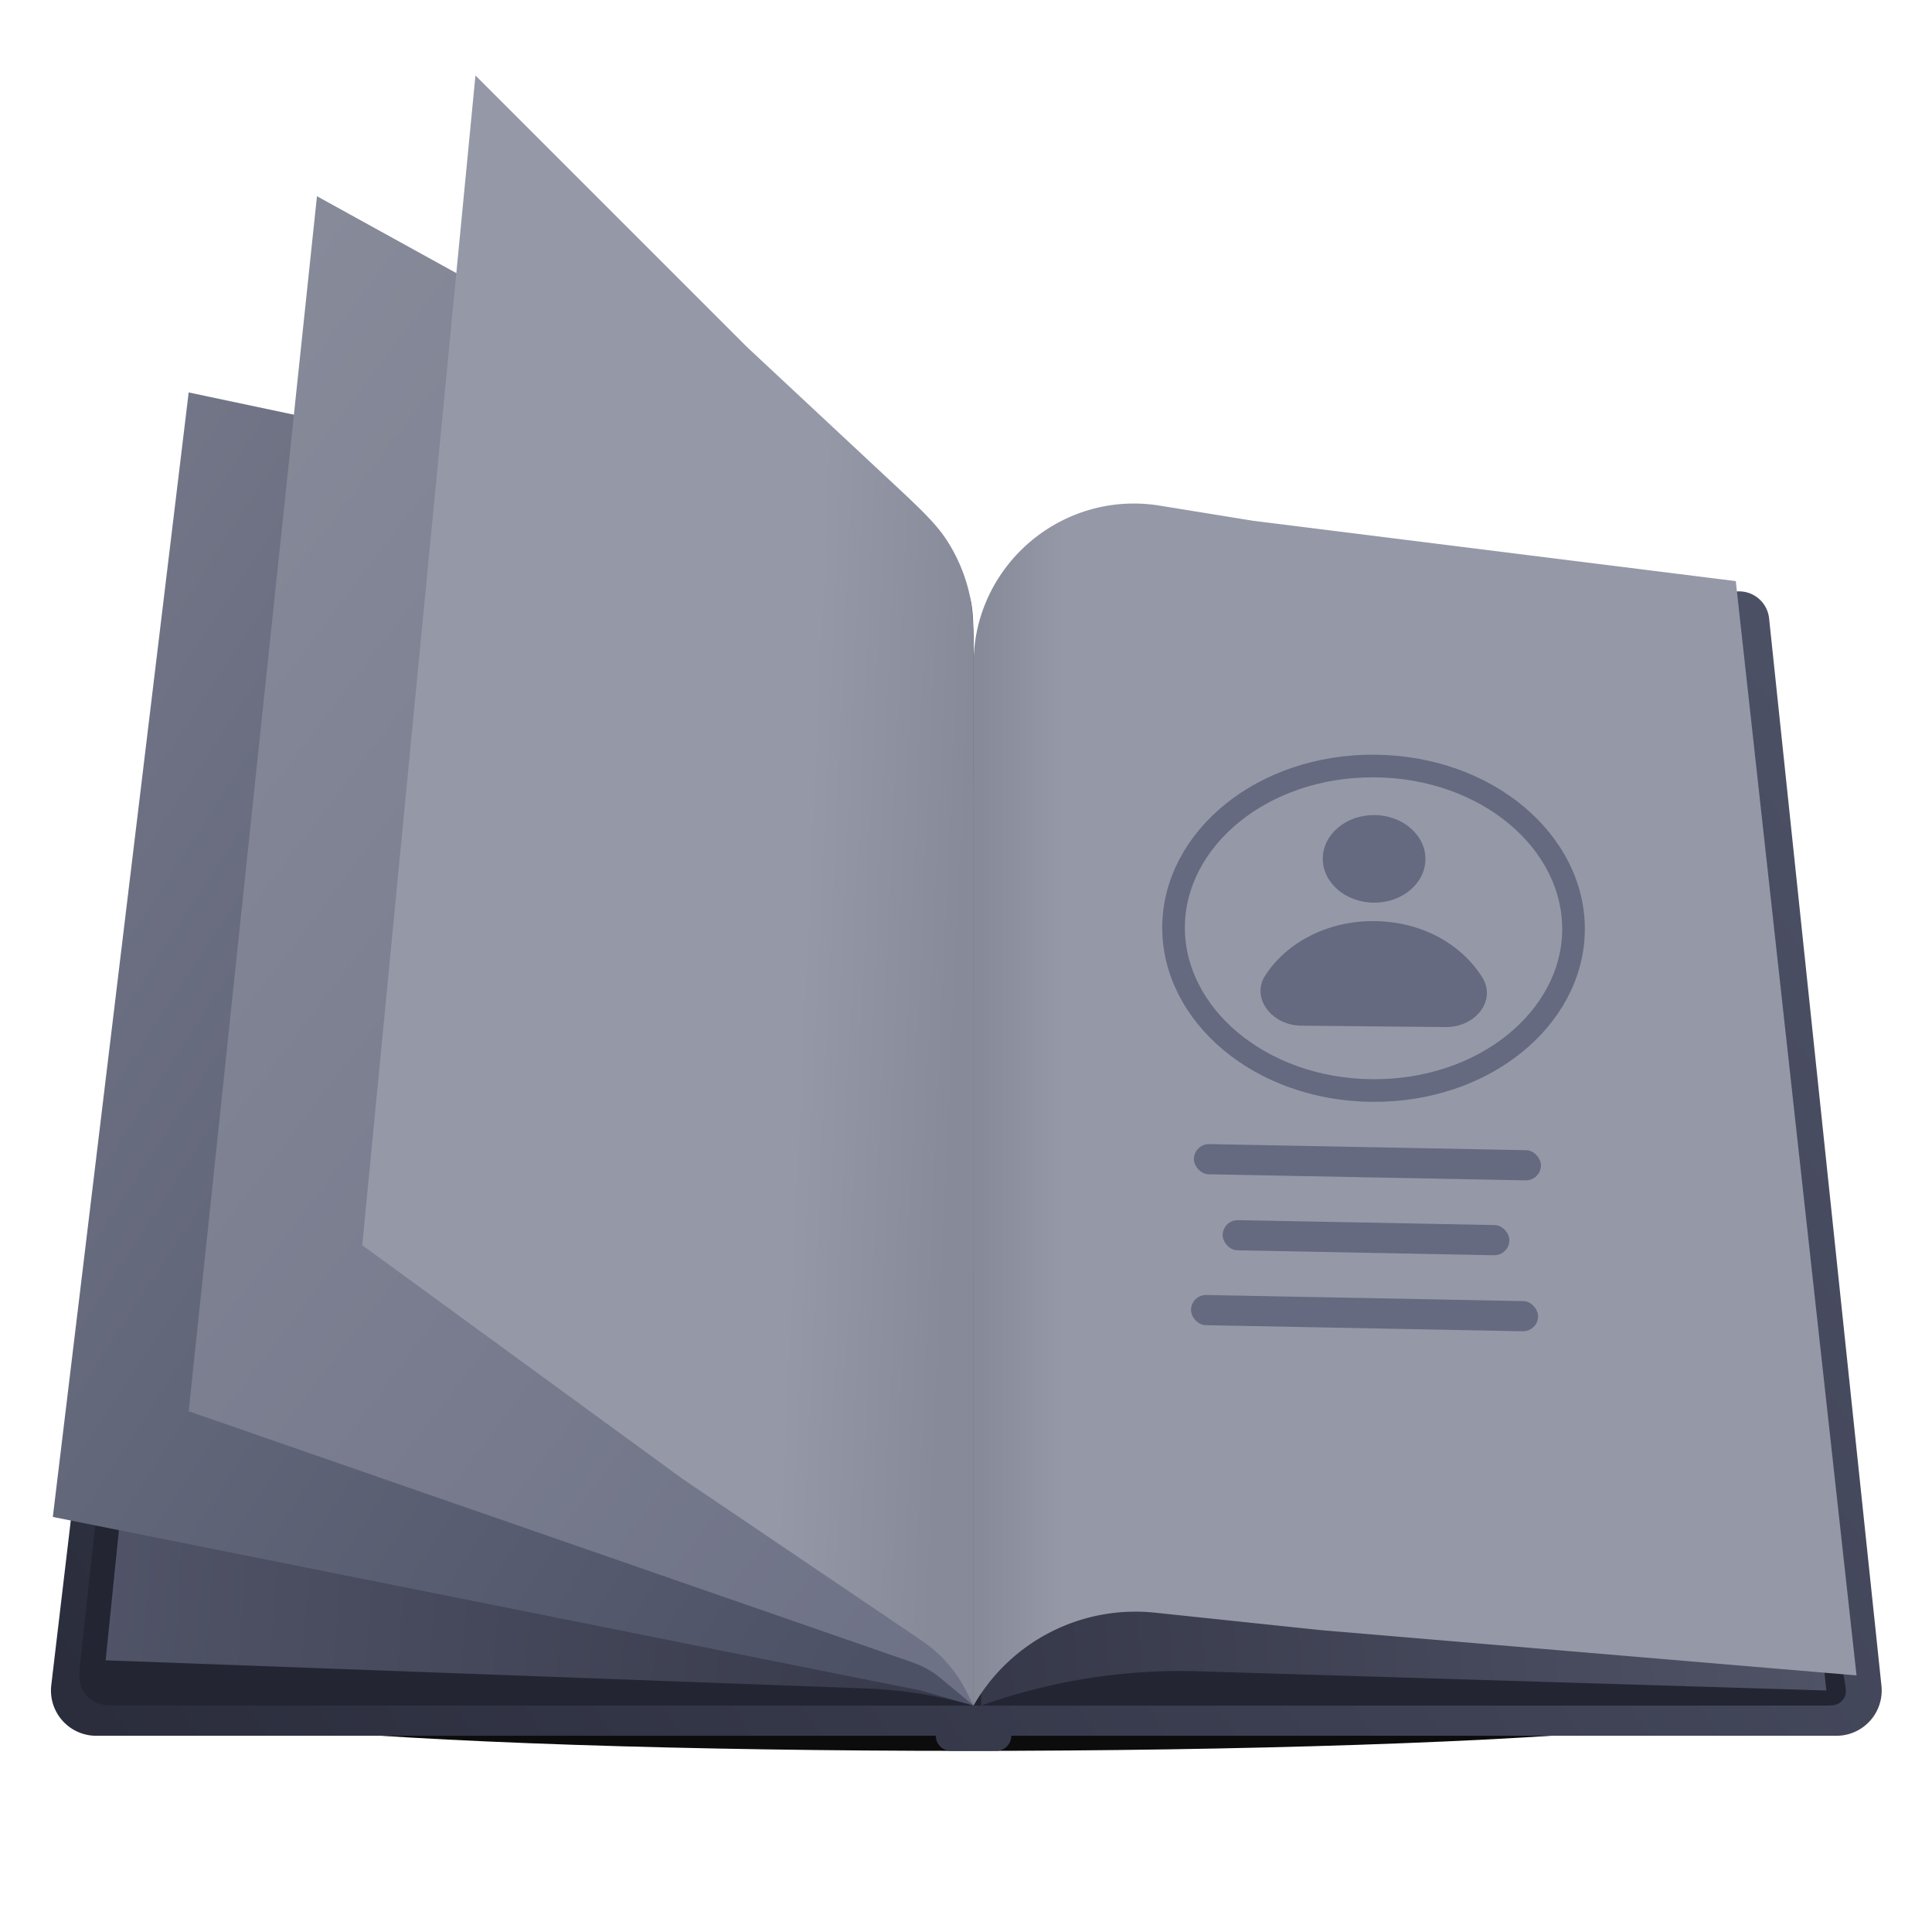 <svg xmlns="http://www.w3.org/2000/svg" width="128" height="128" fill="none" viewBox="0 0 128 128">
    <g filter="url(#a)">
        <ellipse cx="64" cy="113" fill="#000" fill-opacity=".95" rx="52" ry="3" />
    </g>
    <path
        fill="url(#b)"
        fill-rule="evenodd"
        d="M13.946 39.185a2 2 0 0 0-2.176 1.756l-8.373 70.706A3 3 0 0 0 6.377 115H62a1 1 0 0 0 1 1h3a1 1 0 0 0 1-1h54.668a3 3 0 0 0 2.983-3.314l-7.444-70.717a1.999 1.999 0 0 0-2.178-1.781L64.5 44l-50.554-4.815Z"
        clip-rule="evenodd"
    />
    <path
        fill="#232533"
        d="M12.825 41.601c.06-.56.092-.84.224-1.041a1 1 0 0 1 .486-.387c.226-.084.505-.052 1.065.013L64.5 46l43.482-5.798c.533-.07.8-.106 1.021-.032a1 1 0 0 1 .486.355c.138.188.185.453.28.983l12.396 69.611c.115.647.173.97.081 1.222-.08.221-.236.407-.439.525-.233.134-.561.134-1.217.134H8.57c-1.236 0-1.854 0-2.305-.249a1.996 1.996 0 0 1-.88-.982c-.198-.475-.13-1.089.004-2.318l7.436-67.85Z"
    />
    <path
        fill="url(#c)"
        d="m15 31.5 42.383 4.71c2.517.279 3.775.419 4.725 1a5 5 0 0 1 1.92 2.144c.472 1.008.472 2.274.472 4.806V113a30.065 30.065 0 0 0-7.138-1.135L7 110l8-78.5Z"
    />
    <path
        fill="url(#d)"
        d="m113.5 41-39.842-3.286c-3.006-.248-4.509-.372-5.668.137a5 5 0 0 0-2.388 2.2C65 41.162 65 42.67 65 45.686V113a39.332 39.332 0 0 1 14.43-2.273L121 112l-7.5-71Z"
    />
    <path
        fill="url(#e)"
        d="m115 38.5-32-4-6.161-1C70.369 32.453 64.5 37.447 64.5 44v69a12.352 12.352 0 0 1 12.018-6.156L87.5 108l35.5 3-8-72.5Z"
    />
    <path
        fill="url(#f)"
        d="m12.5 26 45.656 9.658c2.262.478 3.393.718 4.238 1.317a5 5 0 0 1 1.694 2.09c.412.952.412 2.108.412 4.42V113l-3.5-1-57.5-11.5 9-74.5Z"
    />
    <path
        fill="url(#g)"
        d="m21 13 26.959 14.874c6.019 3.32 9.028 4.981 11.22 7.35a20 20 0 0 1 4.306 7.293c1.015 3.063 1.015 6.5 1.015 13.375V113l-1.655-1.379c-.503-.419-.754-.629-1.025-.808a6.033 6.033 0 0 0-.753-.426c-.294-.139-.603-.246-1.221-.461L12.5 93.5 21 13Z"
    />
    <path
        fill="url(#h)"
        d="m31.5 5 18 18 9.409 8.782c2.06 1.923 3.09 2.884 3.829 4.026a10.997 10.997 0 0 1 1.43 3.294c.332 1.318.332 2.728.332 5.546V113c-.442-.884-.663-1.326-.926-1.735a8.991 8.991 0 0 0-1.753-1.999c-.372-.314-.781-.591-1.6-1.145L45.25 98 24 82.5 31.5 5Z"
    />
    <path
        fill="#666A80"
        d="M91.01 59.804c1.878.018 3.413-1.266 3.428-2.869.016-1.602-1.493-2.916-3.37-2.935-1.879-.018-3.413 1.266-3.43 2.868-.015 1.603 1.494 2.917 3.372 2.936Zm-4.793 8.149c-2.028-.02-3.381-1.917-2.353-3.383 1.393-2.125 4.092-3.575 7.193-3.544 3.102.03 5.712 1.481 7.122 3.685 1 1.537-.39 3.356-2.419 3.336l-9.543-.094Z"
    />
    <rect width="23" height="2" x="79.117" y="75.78" fill="#666A80" rx="1" transform="rotate(1.1 79.117 75.78)" />
    <rect width="19" height="2" x="81.022" y="80.817" fill="#666A80" rx="1" transform="rotate(1.1 81.022 80.817)" />
    <rect width="23" height="2" x="78.926" y="85.778" fill="#666A80" rx="1" transform="rotate(1.1 78.926 85.778)" />
    <path
        stroke="#666A80"
        stroke-width="1.5"
        d="M104.25 61.614c-.05 5.806-5.88 10.7-13.342 10.636-7.462-.064-13.207-5.058-13.157-10.863.05-5.806 5.88-10.7 13.342-10.636 7.462.064 13.207 5.058 13.157 10.863Z"
    />
    <defs>
        <linearGradient id="b" x1="118" x2="-19" y1="37.5" y2="131.5" gradientUnits="userSpaceOnUse">
            <stop stop-color="#4D5166" />
            <stop offset="1" stop-color="#232533" />
        </linearGradient>
        <linearGradient id="c" x1="-35.5" x2="110.062" y1="44" y2="54.93" gradientUnits="userSpaceOnUse">
            <stop stop-color="#666A80" />
            <stop offset="1" stop-color="#232533" />
        </linearGradient>
        <linearGradient id="d" x1="165" x2="19.438" y1="44" y2="54.93" gradientUnits="userSpaceOnUse">
            <stop stop-color="#666A80" />
            <stop offset="1" stop-color="#232533" />
        </linearGradient>
        <linearGradient id="e" x1="70.5" x2="65" y1="81" y2="81" gradientUnits="userSpaceOnUse">
            <stop stop-color="#9598A6" />
            <stop offset="1" stop-color="#878A99" />
        </linearGradient>
        <linearGradient id="f" x1="-6.5" x2="73.789" y1="33" y2="85.645" gradientUnits="userSpaceOnUse">
            <stop stop-color="#777B8C" />
            <stop offset="1" stop-color="#4D5166" />
        </linearGradient>
        <linearGradient id="g" x1="15" x2="110.578" y1="22" y2="94.865" gradientUnits="userSpaceOnUse">
            <stop stop-color="#878A99" />
            <stop offset="1" stop-color="#666A80" />
        </linearGradient>
        <linearGradient id="h" x1="53" x2="63.509" y1="66" y2="66.474" gradientUnits="userSpaceOnUse">
            <stop stop-color="#9598A6" />
            <stop offset="1" stop-color="#878A99" />
        </linearGradient>
        <filter
            id="a"
            width="128"
            height="30"
            x="0"
            y="98"
            color-interpolation-filters="sRGB"
            filterUnits="userSpaceOnUse"
        >
            <feFlood flood-opacity="0" result="BackgroundImageFix" />
            <feBlend in="SourceGraphic" in2="BackgroundImageFix" result="shape" />
            <feGaussianBlur result="effect1_foregroundBlur_193_18647" stdDeviation="6" />
        </filter>
    </defs>
</svg>
